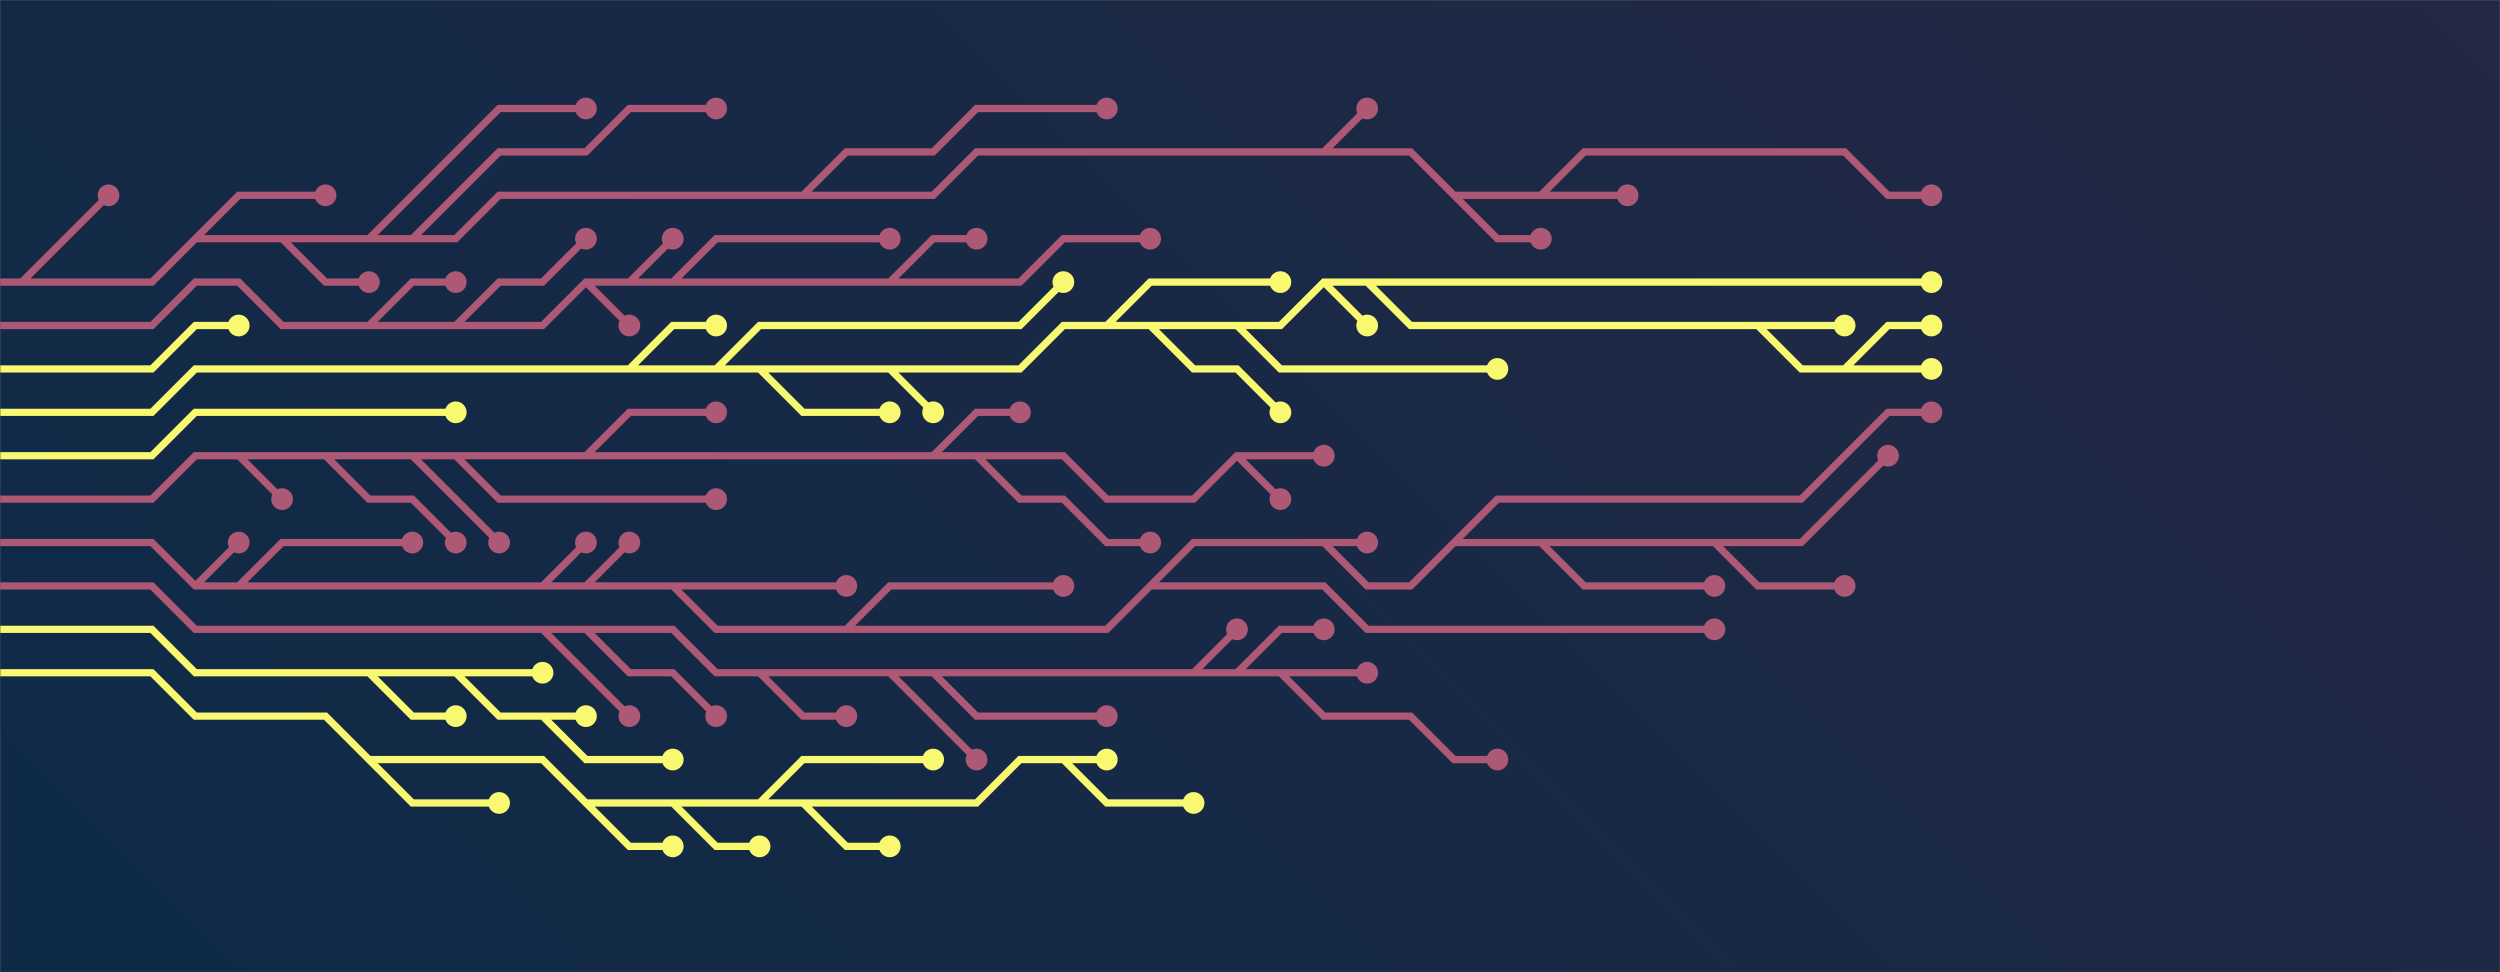 <svg xmlns="http://www.w3.org/2000/svg" version="1.1" xmlns:xlink="http://www.w3.org/1999/xlink" xmlns:svgjs="http://svgjs.com/svgjs" width="1440" height="560" preserveAspectRatio="none" viewBox="0 0 1440 560"><rect x="0" y="0" width="1440" height="560" fill="#808080" stroke="none"/><g mask="url(&quot;#SvgjsMask1107&quot;)" fill="none"><rect width="1440" height="560" x="0" y="0" fill="url(#SvgjsLinearGradient1108)"></rect><g mask="url(&quot;#SvgjsMask1109&quot;)"><path d="M337.5 262.5L362.5 237.5L387.5 237.5L412.5 237.5M262.5 262.5L287.5 287.5L312.5 287.5L337.5 287.5L362.5 287.5L387.5 287.5L412.5 287.5M137.5 262.5L162.5 287.5M712.5 262.5L737.5 287.5M537.5 262.5L562.5 237.5L587.5 237.5M237.5 262.5L262.5 287.5L287.5 312.5M562.5 262.5L587.5 287.5L612.5 287.5L637.5 312.5L662.5 312.5M187.5 262.5L212.5 287.5L237.5 287.5L262.5 312.5M-12.5 287.5L12.5 287.5L37.5 287.5L62.5 287.5L87.5 287.5L112.5 262.5L137.5 262.5L162.5 262.5L187.5 262.5L212.5 262.5L237.5 262.5L262.5 262.5L287.5 262.5L312.5 262.5L337.5 262.5L362.5 262.5L387.5 262.5L412.5 262.5L437.5 262.5L462.5 262.5L487.5 262.5L512.5 262.5L537.5 262.5L562.5 262.5L587.5 262.5L612.5 262.5L637.5 287.5L662.5 287.5L687.5 287.5L712.5 262.5L737.5 262.5L762.5 262.5" stroke="rgba(173, 88, 116, 1)" stroke-width="4.17"></path><path d="M756.25 262.5 a6.25 6.25 0 1 0 12.5 0 a6.25 6.25 0 1 0 -12.5 0zM406.25 237.5 a6.25 6.25 0 1 0 12.5 0 a6.25 6.25 0 1 0 -12.5 0zM406.25 287.5 a6.25 6.25 0 1 0 12.5 0 a6.25 6.25 0 1 0 -12.5 0zM156.25 287.5 a6.25 6.25 0 1 0 12.5 0 a6.25 6.25 0 1 0 -12.5 0zM731.25 287.5 a6.25 6.25 0 1 0 12.5 0 a6.25 6.25 0 1 0 -12.5 0zM581.25 237.5 a6.25 6.25 0 1 0 12.5 0 a6.25 6.25 0 1 0 -12.5 0zM281.25 312.5 a6.25 6.25 0 1 0 12.5 0 a6.25 6.25 0 1 0 -12.5 0zM656.25 312.5 a6.25 6.25 0 1 0 12.5 0 a6.25 6.25 0 1 0 -12.5 0zM256.25 312.5 a6.25 6.25 0 1 0 12.5 0 a6.25 6.25 0 1 0 -12.5 0z" fill="rgba(173, 88, 116, 1)"></path><path d="M-12.5 262.5L12.5 262.5L37.5 262.5L62.5 262.5L87.5 262.5L112.5 237.5L137.5 237.5L162.5 237.5L187.5 237.5L212.5 237.5L237.5 237.5L262.5 237.5" stroke="rgba(249, 248, 113, 1)" stroke-width="4.17"></path><path d="M256.25 237.5 a6.25 6.25 0 1 0 12.5 0 a6.25 6.25 0 1 0 -12.5 0z" fill="rgba(249, 248, 113, 1)"></path><path d="M762.5 312.5L787.5 312.5M837.5 312.5L862.5 287.5L887.5 287.5L912.5 287.5L937.5 287.5L962.5 287.5L987.5 287.5L1012.5 287.5L1037.5 287.5L1062.5 262.5L1087.5 237.5L1112.5 237.5M337.5 337.5L362.5 312.5M137.5 337.5L162.5 312.5L187.5 312.5L212.5 312.5L237.5 312.5M112.5 337.5L137.5 312.5M312.5 337.5L337.5 312.5M662.5 337.5L687.5 337.5L712.5 337.5L737.5 337.5L762.5 337.5L787.5 362.5L812.5 362.5L837.5 362.5L862.5 362.5L887.5 362.5L912.5 362.5L937.5 362.5L962.5 362.5L987.5 362.5M987.5 312.5L1012.5 337.5L1037.5 337.5L1062.5 337.5M487.5 362.5L512.5 337.5L537.5 337.5L562.5 337.5L587.5 337.5L612.5 337.5M387.5 337.5L412.5 337.5L437.5 337.5L462.5 337.5L487.5 337.5M887.5 312.5L912.5 337.5L937.5 337.5L962.5 337.5L987.5 337.5M-12.5 312.5L12.5 312.5L37.5 312.5L62.5 312.5L87.5 312.5L112.5 337.5L137.5 337.5L162.5 337.5L187.5 337.5L212.5 337.5L237.5 337.5L262.5 337.5L287.5 337.5L312.5 337.5L337.5 337.5L362.5 337.5L387.5 337.5L412.5 362.5L437.5 362.5L462.5 362.5L487.5 362.5L512.5 362.5L537.5 362.5L562.5 362.5L587.5 362.5L612.5 362.5L637.5 362.5L662.5 337.5L687.5 312.5L712.5 312.5L737.5 312.5L762.5 312.5L787.5 337.5L812.5 337.5L837.5 312.5L862.5 312.5L887.5 312.5L912.5 312.5L937.5 312.5L962.5 312.5L987.5 312.5L1012.5 312.5L1037.5 312.5L1062.5 287.5L1087.5 262.5" stroke="rgba(173, 88, 116, 1)" stroke-width="4.17"></path><path d="M1081.25 262.5 a6.25 6.25 0 1 0 12.5 0 a6.25 6.25 0 1 0 -12.5 0zM781.25 312.5 a6.25 6.25 0 1 0 12.5 0 a6.25 6.25 0 1 0 -12.5 0zM1106.25 237.5 a6.25 6.25 0 1 0 12.5 0 a6.25 6.25 0 1 0 -12.5 0zM356.25 312.5 a6.25 6.25 0 1 0 12.5 0 a6.25 6.25 0 1 0 -12.5 0zM231.25 312.5 a6.25 6.25 0 1 0 12.5 0 a6.25 6.25 0 1 0 -12.5 0zM131.25 312.5 a6.25 6.25 0 1 0 12.5 0 a6.25 6.25 0 1 0 -12.5 0zM331.25 312.5 a6.25 6.25 0 1 0 12.5 0 a6.25 6.25 0 1 0 -12.5 0zM981.25 362.5 a6.25 6.25 0 1 0 12.5 0 a6.25 6.25 0 1 0 -12.5 0zM1056.25 337.5 a6.25 6.25 0 1 0 12.5 0 a6.25 6.25 0 1 0 -12.5 0zM606.25 337.5 a6.25 6.25 0 1 0 12.5 0 a6.25 6.25 0 1 0 -12.5 0zM481.25 337.5 a6.25 6.25 0 1 0 12.5 0 a6.25 6.25 0 1 0 -12.5 0zM981.25 337.5 a6.25 6.25 0 1 0 12.5 0 a6.25 6.25 0 1 0 -12.5 0z" fill="rgba(173, 88, 116, 1)"></path><path d="M637.5 187.5L662.5 162.5L687.5 162.5L712.5 162.5L737.5 162.5M1062.5 212.5L1087.5 187.5L1112.5 187.5M412.5 212.5L437.5 187.5L462.5 187.5L487.5 187.5L512.5 187.5L537.5 187.5L562.5 187.5L587.5 187.5L612.5 162.5M712.5 187.5L737.5 212.5L762.5 212.5L787.5 212.5L812.5 212.5L837.5 212.5L862.5 212.5M787.5 162.5L812.5 162.5L837.5 162.5L862.5 162.5L887.5 162.5L912.5 162.5L937.5 162.5L962.5 162.5L987.5 162.5L1012.5 162.5L1037.5 162.5L1062.5 162.5L1087.5 162.5L1112.5 162.5M512.5 212.5L537.5 237.5M762.5 162.5L787.5 187.5M662.5 187.5L687.5 212.5L712.5 212.5L737.5 237.5M437.5 212.5L462.5 237.5L487.5 237.5L512.5 237.5M362.5 212.5L387.5 187.5L412.5 187.5M1012.5 187.5L1037.5 187.5L1062.5 187.5M-12.5 237.5L12.5 237.5L37.5 237.5L62.5 237.5L87.5 237.5L112.5 212.5L137.5 212.5L162.5 212.5L187.5 212.5L212.5 212.5L237.5 212.5L262.5 212.5L287.5 212.5L312.5 212.5L337.5 212.5L362.5 212.5L387.5 212.5L412.5 212.5L437.5 212.5L462.5 212.5L487.5 212.5L512.5 212.5L537.5 212.5L562.5 212.5L587.5 212.5L612.5 187.5L637.5 187.5L662.5 187.5L687.5 187.5L712.5 187.5L737.5 187.5L762.5 162.5L787.5 162.5L812.5 187.5L837.5 187.5L862.5 187.5L887.5 187.5L912.5 187.5L937.5 187.5L962.5 187.5L987.5 187.5L1012.5 187.5L1037.5 212.5L1062.5 212.5L1087.5 212.5L1112.5 212.5" stroke="rgba(249, 248, 113, 1)" stroke-width="4.17"></path><path d="M1106.25 212.5 a6.25 6.25 0 1 0 12.5 0 a6.25 6.25 0 1 0 -12.5 0zM731.25 162.5 a6.25 6.25 0 1 0 12.5 0 a6.25 6.25 0 1 0 -12.5 0zM1106.25 187.5 a6.25 6.25 0 1 0 12.5 0 a6.25 6.25 0 1 0 -12.5 0zM606.25 162.5 a6.25 6.25 0 1 0 12.5 0 a6.25 6.25 0 1 0 -12.5 0zM856.25 212.5 a6.25 6.25 0 1 0 12.5 0 a6.25 6.25 0 1 0 -12.5 0zM1106.25 162.5 a6.25 6.25 0 1 0 12.5 0 a6.25 6.25 0 1 0 -12.5 0zM531.25 237.5 a6.25 6.25 0 1 0 12.5 0 a6.25 6.25 0 1 0 -12.5 0zM781.25 187.5 a6.25 6.25 0 1 0 12.5 0 a6.25 6.25 0 1 0 -12.5 0zM731.25 237.5 a6.25 6.25 0 1 0 12.5 0 a6.25 6.25 0 1 0 -12.5 0zM506.25 237.5 a6.25 6.25 0 1 0 12.5 0 a6.25 6.25 0 1 0 -12.5 0zM406.25 187.5 a6.25 6.25 0 1 0 12.5 0 a6.25 6.25 0 1 0 -12.5 0zM1056.25 187.5 a6.25 6.25 0 1 0 12.5 0 a6.25 6.25 0 1 0 -12.5 0z" fill="rgba(249, 248, 113, 1)"></path><path d="M537.5 387.5L562.5 412.5L587.5 412.5L612.5 412.5L637.5 412.5M712.5 387.5L737.5 362.5L762.5 362.5M437.5 387.5L462.5 412.5L487.5 412.5M337.5 362.5L362.5 387.5L387.5 387.5L412.5 412.5M512.5 387.5L537.5 412.5L562.5 437.5M687.5 387.5L712.5 362.5M312.5 362.5L337.5 387.5L362.5 412.5M737.5 387.5L762.5 412.5L787.5 412.5L812.5 412.5L837.5 437.5L862.5 437.5M-12.5 337.5L12.5 337.5L37.5 337.5L62.5 337.5L87.5 337.5L112.5 362.5L137.5 362.5L162.5 362.5L187.5 362.5L212.5 362.5L237.5 362.5L262.5 362.5L287.5 362.5L312.5 362.5L337.5 362.5L362.5 362.5L387.5 362.5L412.5 387.5L437.5 387.5L462.5 387.5L487.5 387.5L512.5 387.5L537.5 387.5L562.5 387.5L587.5 387.5L612.5 387.5L637.5 387.5L662.5 387.5L687.5 387.5L712.5 387.5L737.5 387.5L762.5 387.5L787.5 387.5" stroke="rgba(173, 88, 116, 1)" stroke-width="4.17"></path><path d="M781.25 387.5 a6.25 6.25 0 1 0 12.5 0 a6.25 6.25 0 1 0 -12.5 0zM631.25 412.5 a6.25 6.25 0 1 0 12.5 0 a6.25 6.25 0 1 0 -12.5 0zM756.25 362.5 a6.25 6.25 0 1 0 12.5 0 a6.25 6.25 0 1 0 -12.5 0zM481.25 412.5 a6.25 6.25 0 1 0 12.5 0 a6.25 6.25 0 1 0 -12.5 0zM406.25 412.5 a6.25 6.25 0 1 0 12.5 0 a6.25 6.25 0 1 0 -12.5 0zM556.25 437.5 a6.25 6.25 0 1 0 12.5 0 a6.25 6.25 0 1 0 -12.5 0zM706.25 362.5 a6.25 6.25 0 1 0 12.5 0 a6.25 6.25 0 1 0 -12.5 0zM356.25 412.5 a6.25 6.25 0 1 0 12.5 0 a6.25 6.25 0 1 0 -12.5 0zM856.25 437.5 a6.25 6.25 0 1 0 12.5 0 a6.25 6.25 0 1 0 -12.5 0z" fill="rgba(173, 88, 116, 1)"></path><path d="M-12.5 212.5L12.5 212.5L37.5 212.5L62.5 212.5L87.5 212.5L112.5 187.5L137.5 187.5" stroke="rgba(249, 248, 113, 1)" stroke-width="4.17"></path><path d="M131.25 187.5 a6.25 6.25 0 1 0 12.5 0 a6.25 6.25 0 1 0 -12.5 0z" fill="rgba(249, 248, 113, 1)"></path><path d="M312.5 412.5L337.5 412.5M212.5 387.5L237.5 412.5L262.5 412.5M262.5 387.5L287.5 387.5L312.5 387.5M-12.5 362.5L12.5 362.5L37.5 362.5L62.5 362.5L87.5 362.5L112.5 387.5L137.5 387.5L162.5 387.5L187.5 387.5L212.5 387.5L237.5 387.5L262.5 387.5L287.5 412.5L312.5 412.5L337.5 437.5L362.5 437.5L387.5 437.5" stroke="rgba(249, 248, 113, 1)" stroke-width="4.17"></path><path d="M381.25 437.5 a6.25 6.25 0 1 0 12.5 0 a6.25 6.25 0 1 0 -12.5 0zM331.25 412.5 a6.25 6.25 0 1 0 12.5 0 a6.25 6.25 0 1 0 -12.5 0zM256.25 412.5 a6.25 6.25 0 1 0 12.5 0 a6.25 6.25 0 1 0 -12.5 0zM306.25 387.5 a6.25 6.25 0 1 0 12.5 0 a6.25 6.25 0 1 0 -12.5 0z" fill="rgba(249, 248, 113, 1)"></path><path d="M262.5 187.5L287.5 162.5L312.5 162.5L337.5 137.5M212.5 187.5L237.5 162.5L262.5 162.5M387.5 162.5L412.5 137.5L437.5 137.5L462.5 137.5L487.5 137.5L512.5 137.5M337.5 162.5L362.5 187.5M512.5 162.5L537.5 162.5L562.5 162.5L587.5 162.5L612.5 137.5L637.5 137.5L662.5 137.5M362.5 162.5L387.5 137.5M-12.5 187.5L12.5 187.5L37.5 187.5L62.5 187.5L87.5 187.5L112.5 162.5L137.5 162.5L162.5 187.5L187.5 187.5L212.5 187.5L237.5 187.5L262.5 187.5L287.5 187.5L312.5 187.5L337.5 162.5L362.5 162.5L387.5 162.5L412.5 162.5L437.5 162.5L462.5 162.5L487.5 162.5L512.5 162.5L537.5 137.5L562.5 137.5" stroke="rgba(173, 88, 116, 1)" stroke-width="4.17"></path><path d="M556.25 137.5 a6.25 6.25 0 1 0 12.5 0 a6.25 6.25 0 1 0 -12.5 0zM331.25 137.5 a6.25 6.25 0 1 0 12.5 0 a6.25 6.25 0 1 0 -12.5 0zM256.25 162.5 a6.25 6.25 0 1 0 12.5 0 a6.25 6.25 0 1 0 -12.5 0zM506.25 137.5 a6.25 6.25 0 1 0 12.5 0 a6.25 6.25 0 1 0 -12.5 0zM356.25 187.5 a6.25 6.25 0 1 0 12.5 0 a6.25 6.25 0 1 0 -12.5 0zM656.25 137.5 a6.25 6.25 0 1 0 12.5 0 a6.25 6.25 0 1 0 -12.5 0zM381.25 137.5 a6.25 6.25 0 1 0 12.5 0 a6.25 6.25 0 1 0 -12.5 0z" fill="rgba(173, 88, 116, 1)"></path><path d="M212.5 437.5L237.5 462.5L262.5 462.5L287.5 462.5M387.5 462.5L412.5 487.5L437.5 487.5M437.5 462.5L462.5 437.5L487.5 437.5L512.5 437.5L537.5 437.5M462.5 462.5L487.5 487.5L512.5 487.5M612.5 437.5L637.5 462.5L662.5 462.5L687.5 462.5M337.5 462.5L362.5 487.5L387.5 487.5M-12.5 387.5L12.5 387.5L37.5 387.5L62.5 387.5L87.5 387.5L112.5 412.5L137.5 412.5L162.5 412.5L187.5 412.5L212.5 437.5L237.5 437.5L262.5 437.5L287.5 437.5L312.5 437.5L337.5 462.5L362.5 462.5L387.5 462.5L412.5 462.5L437.5 462.5L462.5 462.5L487.5 462.5L512.5 462.5L537.5 462.5L562.5 462.5L587.5 437.5L612.5 437.5L637.5 437.5" stroke="rgba(249, 248, 113, 1)" stroke-width="4.17"></path><path d="M631.25 437.5 a6.25 6.25 0 1 0 12.5 0 a6.25 6.25 0 1 0 -12.5 0zM281.25 462.5 a6.25 6.25 0 1 0 12.5 0 a6.25 6.25 0 1 0 -12.5 0zM431.25 487.5 a6.25 6.25 0 1 0 12.5 0 a6.25 6.25 0 1 0 -12.5 0zM531.25 437.5 a6.25 6.25 0 1 0 12.5 0 a6.25 6.25 0 1 0 -12.5 0zM506.25 487.5 a6.25 6.25 0 1 0 12.5 0 a6.25 6.25 0 1 0 -12.5 0zM681.25 462.5 a6.25 6.25 0 1 0 12.5 0 a6.25 6.25 0 1 0 -12.5 0zM381.25 487.5 a6.25 6.25 0 1 0 12.5 0 a6.25 6.25 0 1 0 -12.5 0z" fill="rgba(249, 248, 113, 1)"></path><path d="M237.5 137.5L262.5 112.5L287.5 87.5L312.5 87.5L337.5 87.5L362.5 62.5L387.5 62.5L412.5 62.5M212.5 137.5L237.5 112.5L262.5 87.5L287.5 62.5L312.5 62.5L337.5 62.5M112.5 137.5L137.5 112.5L162.5 112.5L187.5 112.5M887.5 112.5L912.5 87.5L937.5 87.5L962.5 87.5L987.5 87.5L1012.5 87.5L1037.5 87.5L1062.5 87.5L1087.5 112.5L1112.5 112.5M762.5 87.5L787.5 62.5M462.5 112.5L487.5 87.5L512.5 87.5L537.5 87.5L562.5 62.5L587.5 62.5L612.5 62.5L637.5 62.5M12.5 162.5L37.5 137.5L62.5 112.5M162.5 137.5L187.5 162.5L212.5 162.5M837.5 112.5L862.5 137.5L887.5 137.5M-12.5 162.5L12.5 162.5L37.5 162.5L62.5 162.5L87.5 162.5L112.5 137.5L137.5 137.5L162.5 137.5L187.5 137.5L212.5 137.5L237.5 137.5L262.5 137.5L287.5 112.5L312.5 112.5L337.5 112.5L362.5 112.5L387.5 112.5L412.5 112.5L437.5 112.5L462.5 112.5L487.5 112.5L512.5 112.5L537.5 112.5L562.5 87.5L587.5 87.5L612.5 87.5L637.5 87.5L662.5 87.5L687.5 87.5L712.5 87.5L737.5 87.5L762.5 87.5L787.5 87.5L812.5 87.5L837.5 112.5L862.5 112.5L887.5 112.5L912.5 112.5L937.5 112.5" stroke="rgba(173, 88, 116, 1)" stroke-width="4.17"></path><path d="M931.25 112.5 a6.25 6.25 0 1 0 12.5 0 a6.25 6.25 0 1 0 -12.5 0zM406.25 62.5 a6.25 6.25 0 1 0 12.5 0 a6.25 6.25 0 1 0 -12.5 0zM331.25 62.5 a6.25 6.25 0 1 0 12.5 0 a6.25 6.25 0 1 0 -12.5 0zM181.25 112.5 a6.25 6.25 0 1 0 12.5 0 a6.25 6.25 0 1 0 -12.5 0zM1106.25 112.5 a6.25 6.25 0 1 0 12.5 0 a6.25 6.25 0 1 0 -12.5 0zM781.25 62.5 a6.25 6.25 0 1 0 12.5 0 a6.25 6.25 0 1 0 -12.5 0zM631.25 62.5 a6.25 6.25 0 1 0 12.5 0 a6.25 6.25 0 1 0 -12.5 0zM56.25 112.5 a6.25 6.25 0 1 0 12.5 0 a6.25 6.25 0 1 0 -12.5 0zM206.25 162.5 a6.25 6.25 0 1 0 12.5 0 a6.25 6.25 0 1 0 -12.5 0zM881.25 137.5 a6.25 6.25 0 1 0 12.5 0 a6.25 6.25 0 1 0 -12.5 0z" fill="rgba(173, 88, 116, 1)"></path></g></g><defs><mask id="SvgjsMask1107"><rect width="1440" height="560" fill="#ffffff"></rect></mask><linearGradient x1="15.28%" y1="139.29%" x2="84.72%" y2="-39.29%" gradientUnits="userSpaceOnUse" id="SvgjsLinearGradient1108"><stop stop-color="#0e2a47" offset="0"></stop><stop stop-color="rgba(35, 40, 68, 1)" offset="1"></stop></linearGradient><mask id="SvgjsMask1109"><rect width="1440" height="560" fill="white"></rect><path d="M759.37 262.5 a3.13 3.13 0 1 0 6.26 0 a3.13 3.13 0 1 0 -6.26 0zM409.37 237.5 a3.13 3.13 0 1 0 6.26 0 a3.13 3.13 0 1 0 -6.26 0zM409.37 287.5 a3.13 3.13 0 1 0 6.26 0 a3.13 3.13 0 1 0 -6.26 0zM159.37 287.5 a3.13 3.13 0 1 0 6.26 0 a3.13 3.13 0 1 0 -6.26 0zM734.37 287.5 a3.13 3.13 0 1 0 6.26 0 a3.13 3.13 0 1 0 -6.26 0zM584.37 237.5 a3.13 3.13 0 1 0 6.26 0 a3.13 3.13 0 1 0 -6.26 0zM284.37 312.5 a3.13 3.13 0 1 0 6.26 0 a3.13 3.13 0 1 0 -6.26 0zM659.37 312.5 a3.13 3.13 0 1 0 6.26 0 a3.13 3.13 0 1 0 -6.26 0zM259.37 312.5 a3.13 3.13 0 1 0 6.26 0 a3.13 3.13 0 1 0 -6.26 0z" fill="black"></path><path d="M259.37 237.5 a3.13 3.13 0 1 0 6.26 0 a3.13 3.13 0 1 0 -6.26 0z" fill="black"></path><path d="M1084.37 262.5 a3.13 3.13 0 1 0 6.26 0 a3.13 3.13 0 1 0 -6.26 0zM784.37 312.5 a3.13 3.13 0 1 0 6.26 0 a3.13 3.13 0 1 0 -6.26 0zM1109.37 237.5 a3.13 3.13 0 1 0 6.26 0 a3.13 3.13 0 1 0 -6.26 0zM359.37 312.5 a3.13 3.13 0 1 0 6.26 0 a3.13 3.13 0 1 0 -6.26 0zM234.37 312.5 a3.13 3.13 0 1 0 6.26 0 a3.13 3.13 0 1 0 -6.26 0zM134.37 312.5 a3.13 3.13 0 1 0 6.26 0 a3.13 3.13 0 1 0 -6.26 0zM334.37 312.5 a3.13 3.13 0 1 0 6.26 0 a3.13 3.13 0 1 0 -6.26 0zM984.37 362.5 a3.13 3.13 0 1 0 6.26 0 a3.13 3.13 0 1 0 -6.26 0zM1059.37 337.5 a3.13 3.13 0 1 0 6.26 0 a3.13 3.13 0 1 0 -6.26 0zM609.37 337.5 a3.13 3.13 0 1 0 6.26 0 a3.13 3.13 0 1 0 -6.26 0zM484.37 337.5 a3.13 3.13 0 1 0 6.26 0 a3.13 3.13 0 1 0 -6.26 0zM984.37 337.5 a3.13 3.13 0 1 0 6.26 0 a3.13 3.13 0 1 0 -6.26 0z" fill="black"></path><path d="M1109.37 212.5 a3.13 3.13 0 1 0 6.26 0 a3.13 3.13 0 1 0 -6.26 0zM734.37 162.5 a3.13 3.13 0 1 0 6.26 0 a3.13 3.13 0 1 0 -6.26 0zM1109.37 187.5 a3.13 3.13 0 1 0 6.26 0 a3.13 3.13 0 1 0 -6.26 0zM609.37 162.5 a3.13 3.13 0 1 0 6.26 0 a3.13 3.13 0 1 0 -6.26 0zM859.37 212.5 a3.13 3.13 0 1 0 6.26 0 a3.13 3.13 0 1 0 -6.26 0zM1109.37 162.5 a3.13 3.13 0 1 0 6.26 0 a3.13 3.13 0 1 0 -6.26 0zM534.37 237.5 a3.13 3.13 0 1 0 6.26 0 a3.13 3.13 0 1 0 -6.26 0zM784.37 187.5 a3.13 3.13 0 1 0 6.26 0 a3.13 3.13 0 1 0 -6.26 0zM734.37 237.5 a3.13 3.13 0 1 0 6.26 0 a3.13 3.13 0 1 0 -6.26 0zM509.37 237.5 a3.13 3.13 0 1 0 6.26 0 a3.13 3.13 0 1 0 -6.26 0zM409.37 187.5 a3.13 3.13 0 1 0 6.26 0 a3.13 3.13 0 1 0 -6.26 0zM1059.37 187.5 a3.13 3.13 0 1 0 6.26 0 a3.13 3.13 0 1 0 -6.26 0z" fill="black"></path><path d="M784.37 387.5 a3.13 3.13 0 1 0 6.26 0 a3.13 3.13 0 1 0 -6.26 0zM634.37 412.5 a3.13 3.13 0 1 0 6.26 0 a3.13 3.13 0 1 0 -6.26 0zM759.37 362.5 a3.13 3.13 0 1 0 6.26 0 a3.13 3.13 0 1 0 -6.26 0zM484.37 412.5 a3.13 3.13 0 1 0 6.26 0 a3.13 3.13 0 1 0 -6.26 0zM409.37 412.5 a3.13 3.13 0 1 0 6.26 0 a3.13 3.13 0 1 0 -6.26 0zM559.37 437.5 a3.13 3.13 0 1 0 6.26 0 a3.13 3.13 0 1 0 -6.26 0zM709.37 362.5 a3.13 3.13 0 1 0 6.26 0 a3.13 3.13 0 1 0 -6.26 0zM359.37 412.5 a3.13 3.13 0 1 0 6.26 0 a3.13 3.13 0 1 0 -6.26 0zM859.37 437.5 a3.13 3.13 0 1 0 6.26 0 a3.13 3.13 0 1 0 -6.26 0z" fill="black"></path><path d="M134.37 187.5 a3.13 3.13 0 1 0 6.26 0 a3.13 3.13 0 1 0 -6.26 0z" fill="black"></path><path d="M384.37 437.5 a3.13 3.13 0 1 0 6.26 0 a3.13 3.13 0 1 0 -6.26 0zM334.37 412.5 a3.13 3.13 0 1 0 6.26 0 a3.13 3.13 0 1 0 -6.26 0zM259.37 412.5 a3.13 3.13 0 1 0 6.26 0 a3.13 3.13 0 1 0 -6.26 0zM309.37 387.5 a3.13 3.13 0 1 0 6.26 0 a3.13 3.13 0 1 0 -6.26 0z" fill="black"></path><path d="M559.37 137.5 a3.13 3.13 0 1 0 6.26 0 a3.13 3.13 0 1 0 -6.26 0zM334.37 137.5 a3.13 3.13 0 1 0 6.26 0 a3.13 3.13 0 1 0 -6.26 0zM259.37 162.5 a3.13 3.13 0 1 0 6.26 0 a3.13 3.13 0 1 0 -6.26 0zM509.37 137.5 a3.13 3.13 0 1 0 6.26 0 a3.13 3.13 0 1 0 -6.26 0zM359.37 187.5 a3.13 3.13 0 1 0 6.26 0 a3.13 3.13 0 1 0 -6.26 0zM659.37 137.5 a3.13 3.13 0 1 0 6.26 0 a3.13 3.13 0 1 0 -6.26 0zM384.37 137.5 a3.13 3.13 0 1 0 6.26 0 a3.13 3.13 0 1 0 -6.26 0z" fill="black"></path><path d="M634.37 437.5 a3.13 3.13 0 1 0 6.26 0 a3.13 3.13 0 1 0 -6.26 0zM284.37 462.5 a3.13 3.13 0 1 0 6.26 0 a3.13 3.13 0 1 0 -6.26 0zM434.37 487.5 a3.13 3.13 0 1 0 6.26 0 a3.13 3.13 0 1 0 -6.26 0zM534.37 437.5 a3.13 3.13 0 1 0 6.26 0 a3.13 3.13 0 1 0 -6.26 0zM509.37 487.5 a3.13 3.13 0 1 0 6.26 0 a3.13 3.13 0 1 0 -6.26 0zM684.37 462.5 a3.13 3.13 0 1 0 6.26 0 a3.13 3.13 0 1 0 -6.26 0zM384.37 487.5 a3.13 3.13 0 1 0 6.26 0 a3.13 3.13 0 1 0 -6.26 0z" fill="black"></path><path d="M934.37 112.5 a3.13 3.13 0 1 0 6.26 0 a3.13 3.13 0 1 0 -6.26 0zM409.37 62.5 a3.13 3.13 0 1 0 6.26 0 a3.13 3.13 0 1 0 -6.26 0zM334.37 62.5 a3.13 3.13 0 1 0 6.26 0 a3.13 3.13 0 1 0 -6.26 0zM184.37 112.5 a3.13 3.13 0 1 0 6.26 0 a3.13 3.13 0 1 0 -6.26 0zM1109.37 112.5 a3.13 3.13 0 1 0 6.26 0 a3.13 3.13 0 1 0 -6.26 0zM784.37 62.5 a3.13 3.13 0 1 0 6.26 0 a3.13 3.13 0 1 0 -6.26 0zM634.37 62.5 a3.13 3.13 0 1 0 6.26 0 a3.13 3.13 0 1 0 -6.26 0zM59.37 112.5 a3.13 3.13 0 1 0 6.26 0 a3.13 3.13 0 1 0 -6.26 0zM209.37 162.5 a3.13 3.13 0 1 0 6.26 0 a3.13 3.13 0 1 0 -6.26 0zM884.37 137.5 a3.13 3.13 0 1 0 6.26 0 a3.13 3.13 0 1 0 -6.26 0z" fill="black"></path></mask></defs></svg>